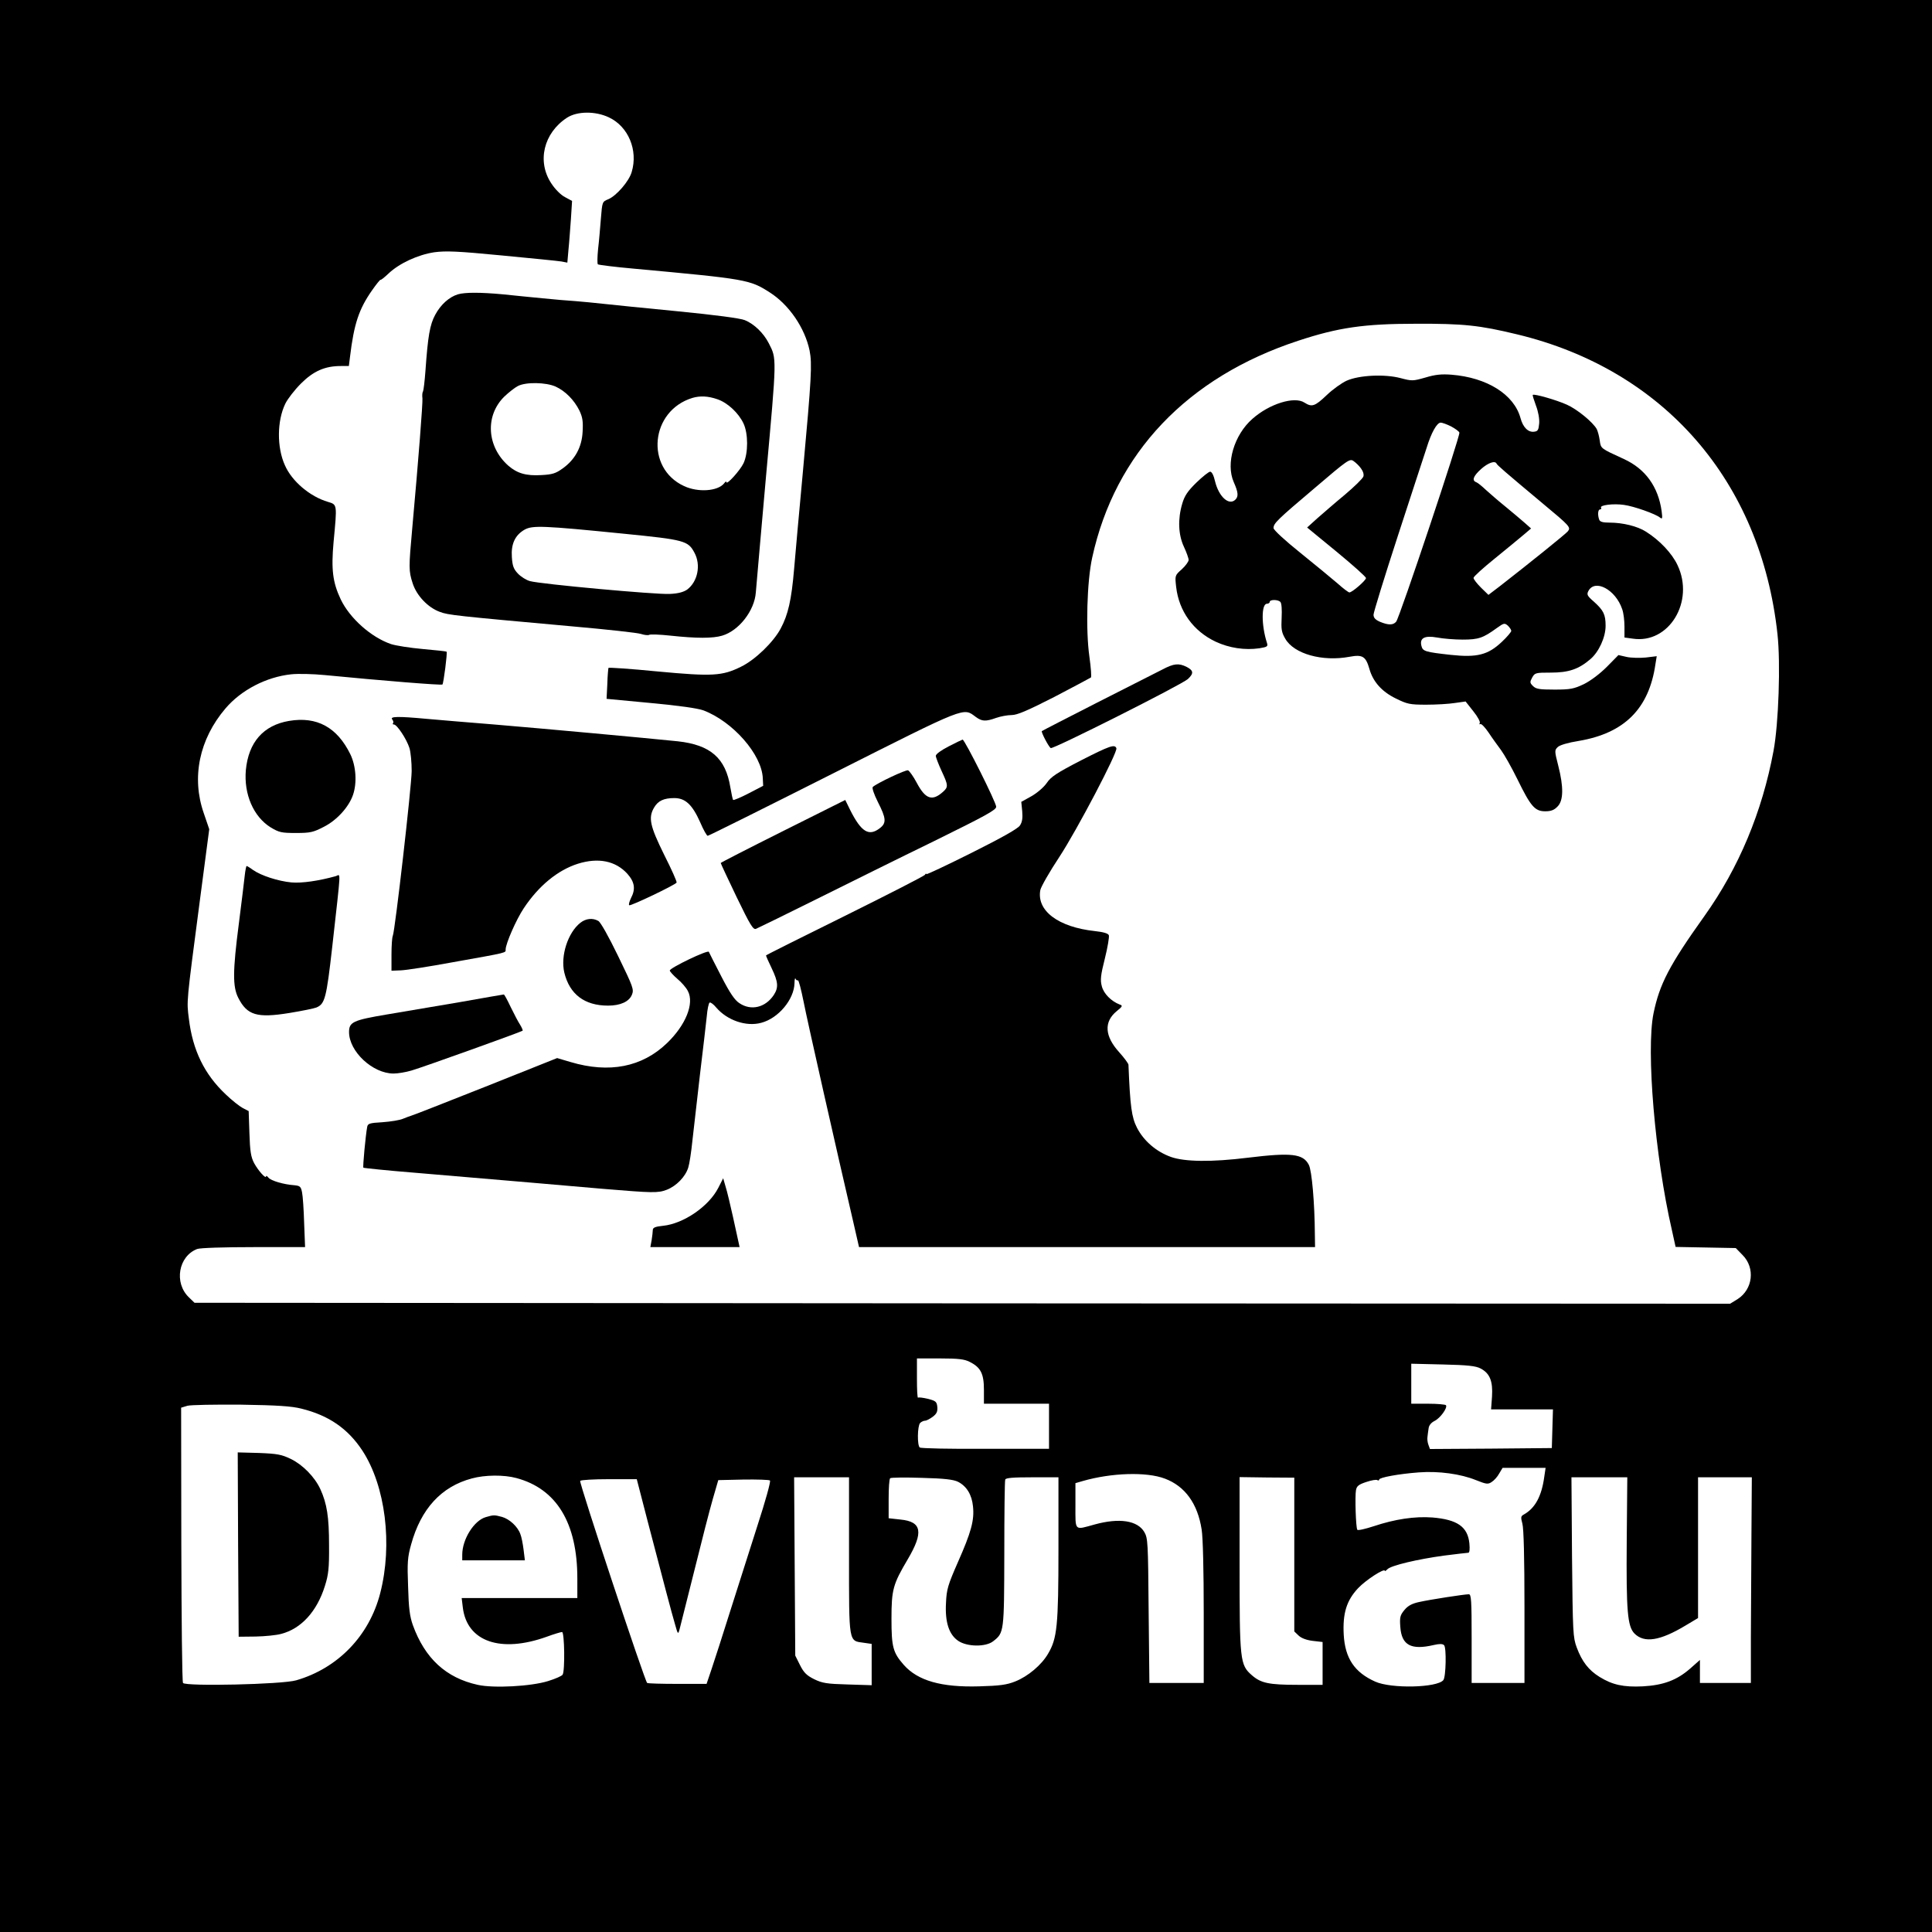<?xml version="1.0" standalone="no"?>
<!DOCTYPE svg PUBLIC "-//W3C//DTD SVG 20010904//EN"
 "http://www.w3.org/TR/2001/REC-SVG-20010904/DTD/svg10.dtd">
<svg version="1.0" xmlns="http://www.w3.org/2000/svg"
 width="1024pt" height="1024pt" viewBox="0 0 1024 1024"
 preserveAspectRatio="xMidYMid meet">

<g transform="translate(0,1024) scale(0.1,-0.1)"
fill="#000000" stroke="none">
<path d="M0 5120 l0 -5120 5120 0 5120 0 0 5120 0 5120 -5120 0 -5120 0 0
-5120z m3227 4498 c103 -48 156 -174 121 -290 -14 -49 -81 -126 -124 -144 -32
-13 -32 -14 -39 -101 -4 -49 -10 -122 -15 -163 -4 -41 -5 -78 -1 -81 3 -3 89
-14 191 -23 598 -55 614 -58 720 -126 102 -65 186 -188 211 -308 14 -71 10
-144 -35 -637 -20 -214 -41 -448 -47 -520 -14 -166 -32 -243 -71 -316 -38 -72
-136 -167 -211 -203 -99 -49 -151 -52 -440 -25 -142 14 -260 22 -262 19 -1 -3
-5 -41 -6 -85 l-4 -79 233 -22 c151 -14 249 -28 280 -39 156 -59 310 -234 315
-360 l2 -40 -77 -40 c-42 -22 -79 -37 -82 -35 -3 3 -9 33 -15 67 -25 155 -105
225 -279 244 -153 16 -709 67 -972 89 -140 11 -302 25 -359 30 -151 14 -196
13 -182 -3 6 -8 8 -17 4 -20 -3 -4 -1 -7 5 -7 16 0 67 -77 82 -124 7 -22 12
-77 12 -123 -1 -84 -88 -845 -100 -873 -4 -8 -7 -53 -7 -100 l0 -85 50 2 c28
1 151 20 275 43 297 53 280 49 280 68 1 32 56 158 96 218 79 119 180 202 287
236 109 34 200 15 262 -53 39 -44 45 -81 19 -130 -8 -17 -13 -34 -9 -37 6 -6
243 107 251 120 3 4 -27 71 -66 148 -75 152 -85 196 -53 250 21 36 52 50 107
50 58 0 95 -34 137 -128 17 -40 35 -72 40 -72 5 0 304 149 665 331 716 361
688 349 756 299 33 -24 52 -25 108 -5 23 8 60 15 82 15 29 0 83 23 226 96 103
54 190 100 194 103 4 3 0 53 -8 111 -20 140 -13 399 15 525 121 553 504 956
1092 1149 212 70 349 90 624 90 252 1 336 -8 535 -56 779 -187 1293 -778 1381
-1589 17 -154 6 -475 -21 -619 -60 -323 -184 -620 -366 -875 -187 -262 -238
-361 -270 -516 -40 -197 8 -761 97 -1147 l20 -91 160 -3 159 -3 36 -37 c68
-68 55 -182 -27 -234 l-39 -24 -4069 2 -4070 3 -30 29 c-80 77 -55 218 44 256
15 6 142 10 299 10 l273 0 -5 128 c-2 70 -7 143 -11 162 -6 31 -11 35 -41 38
-57 4 -124 24 -137 40 -7 9 -13 12 -13 7 0 -16 -42 31 -63 70 -17 32 -22 63
-25 158 l-4 118 -31 16 c-17 9 -58 41 -90 72 -114 107 -176 235 -196 402 -12
95 -14 76 58 624 l50 380 -29 85 c-66 189 -24 392 115 555 83 98 217 167 348
181 36 4 116 2 178 -4 308 -30 619 -55 624 -50 6 6 27 169 22 174 -2 2 -59 8
-126 14 -68 6 -143 18 -168 26 -106 36 -219 137 -267 237 -43 91 -51 159 -38
304 19 202 20 198 -30 213 -95 28 -191 109 -228 194 -43 95 -42 235 2 326 12
25 49 73 83 107 66 66 127 93 211 93 l43 0 6 48 c21 175 47 253 116 352 23 33
44 59 46 57 2 -2 21 13 43 34 56 53 155 99 242 112 61 8 121 6 358 -17 157
-15 299 -29 316 -32 l31 -6 6 69 c4 37 9 111 13 163 l6 95 -37 20 c-22 11 -53
42 -73 73 -77 116 -41 267 83 348 54 35 150 36 222 2z m1912 -6596 c59 -29 76
-63 76 -148 l0 -74 173 0 172 0 0 -120 0 -119 -337 0 c-186 -1 -342 2 -348 7
-14 10 -13 114 2 130 6 6 18 12 26 12 8 0 26 10 41 21 21 16 26 28 24 52 -3
28 -8 32 -50 43 -26 6 -49 9 -52 6 -4 -3 -6 43 -6 101 l0 107 123 0 c96 0 129
-4 156 -18z m2708 -35 c50 -26 66 -68 61 -149 l-5 -68 164 0 164 0 -3 -102 -3
-103 -323 -3 -323 -2 -8 22 c-5 13 -7 32 -5 43 1 11 4 31 6 45 2 16 14 30 32
39 30 15 69 69 60 83 -3 4 -45 8 -95 8 l-89 0 0 106 0 106 168 -4 c133 -3 174
-8 199 -21z m-6250 -213 c146 -36 247 -106 324 -223 122 -187 161 -497 94
-756 -58 -225 -224 -397 -445 -461 -74 -22 -588 -33 -600 -14 -5 7 -8 339 -9
736 l-1 723 33 10 c17 5 146 7 284 6 194 -3 268 -8 320 -21z m6588 -361 c-14
-104 -49 -167 -108 -200 -17 -9 -17 -15 -8 -49 7 -25 11 -183 11 -441 l0 -403
-140 0 -140 0 0 235 c0 203 -2 235 -15 235 -23 0 -205 -28 -263 -41 -37 -8
-59 -19 -78 -42 -23 -28 -26 -38 -22 -91 7 -96 57 -123 177 -95 30 7 47 7 55
-1 13 -13 10 -168 -4 -185 -34 -41 -277 -46 -361 -8 -110 49 -160 124 -167
249 -6 113 15 181 76 246 40 43 142 109 142 92 0 -3 6 1 14 9 20 20 160 53
300 72 64 8 122 15 128 15 7 0 9 18 6 50 -9 88 -64 126 -196 137 -94 7 -199
-9 -310 -46 -46 -15 -85 -24 -88 -19 -8 12 -13 178 -7 210 4 22 15 30 54 43
27 9 53 14 59 10 5 -3 10 -2 10 3 0 11 103 30 210 38 105 8 222 -8 303 -41 55
-22 64 -23 83 -10 13 8 31 28 40 45 l18 30 114 0 114 0 -7 -47z m-2011 -10
c107 -40 174 -133 195 -270 7 -43 11 -222 11 -442 l0 -371 -144 0 -144 0 -4
383 c-3 364 -4 384 -23 417 -36 61 -132 76 -263 40 -109 -30 -102 -38 -102
100 l0 119 38 11 c152 44 339 50 436 13z m-3437 3 c213 -57 323 -238 323 -532
l0 -104 -306 0 -307 0 6 -50 c22 -181 200 -243 445 -155 38 14 75 25 81 25 13
0 16 -207 3 -226 -4 -7 -38 -22 -77 -34 -89 -28 -289 -39 -373 -20 -168 37
-280 140 -344 317 -16 45 -22 90 -25 203 -5 128 -3 156 16 224 52 189 160 307
322 350 69 19 170 20 236 2z m1763 -410 c0 -469 -3 -452 78 -463 l42 -6 0
-109 0 -110 -128 4 c-110 3 -134 7 -177 28 -40 20 -55 35 -75 75 l-25 50 -3
473 -3 472 146 0 145 0 0 -414z m578 390 c45 -23 73 -68 79 -130 8 -74 -10
-138 -80 -296 -53 -121 -60 -144 -63 -215 -6 -103 16 -169 65 -202 47 -32 146
-33 185 -2 58 45 58 48 59 463 0 210 2 387 5 394 3 9 41 12 143 12 l139 0 0
-377 c0 -411 -7 -477 -55 -558 -34 -59 -106 -120 -174 -147 -45 -18 -82 -23
-191 -26 -201 -6 -326 30 -400 114 -57 65 -65 94 -65 244 0 155 8 183 86 315
85 144 75 200 -38 211 l-63 7 0 102 c0 56 3 105 8 110 4 4 79 5 168 2 120 -3
168 -9 192 -21z m1782 -385 l0 -408 23 -22 c15 -14 42 -24 75 -28 l52 -6 0
-113 0 -114 -132 0 c-153 0 -195 9 -243 51 -63 55 -65 76 -65 591 l0 459 145
-2 145 -1 0 -407z m1762 72 c-3 -373 4 -453 41 -491 52 -52 135 -39 270 42
l67 40 0 373 0 373 143 0 142 0 -2 -303 c-1 -166 -2 -411 -3 -544 l0 -243
-135 0 -135 0 0 61 0 61 -52 -46 c-70 -61 -141 -88 -251 -94 -102 -5 -161 8
-229 50 -58 36 -93 81 -121 156 -20 54 -21 77 -25 480 l-3 422 148 0 148 0 -3
-337z m-5188 99 c83 -317 125 -478 144 -542 15 -54 16 -54 24 -25 4 17 39 156
78 310 38 154 82 325 98 380 l29 100 133 3 c73 1 137 -1 141 -5 5 -5 -25 -112
-66 -238 -40 -127 -106 -331 -145 -455 -39 -124 -83 -261 -98 -305 l-27 -80
-153 0 c-85 0 -157 2 -162 5 -12 8 -361 1060 -355 1071 4 5 72 9 153 9 l147 0
59 -228z"/>
<path d="M2427 8680 c-46 -14 -91 -54 -120 -108 -29 -53 -39 -114 -52 -297 -4
-55 -10 -104 -13 -110 -4 -5 -5 -22 -3 -37 2 -25 -20 -312 -54 -688 -19 -209
-19 -226 2 -291 21 -66 81 -129 144 -152 44 -17 83 -21 703 -77 182 -16 346
-34 363 -40 18 -6 38 -8 43 -5 6 4 57 2 113 -4 140 -15 225 -15 275 0 88 26
171 132 178 229 4 44 36 418 54 615 58 639 57 622 15 705 -28 55 -78 103 -127
123 -23 10 -161 28 -355 47 -175 17 -354 35 -398 40 -44 5 -109 11 -145 14
-36 2 -114 9 -175 15 -60 6 -155 15 -210 21 -119 11 -200 11 -238 0z m518
-489 c52 -24 98 -71 126 -127 17 -36 20 -58 17 -112 -4 -82 -40 -148 -106
-195 -36 -26 -54 -32 -112 -35 -81 -5 -129 9 -176 50 -114 101 -124 265 -21
366 23 22 56 48 72 56 42 22 149 20 200 -3z m857 -67 c54 -18 113 -73 139
-129 25 -54 25 -156 0 -210 -18 -38 -91 -119 -91 -100 0 5 -6 2 -12 -7 -34
-42 -139 -49 -213 -14 -207 96 -178 399 45 467 41 12 83 10 132 -7z m-494
-713 c321 -32 339 -37 373 -101 35 -65 17 -153 -39 -195 -19 -13 -47 -21 -92
-23 -72 -4 -684 52 -741 68 -19 5 -48 23 -64 40 -23 24 -29 41 -32 87 -5 70
17 117 68 146 42 23 99 21 527 -22z"/>
<path d="M7555 8239 c-67 -19 -71 -19 -132 -3 -83 22 -219 16 -286 -14 -26
-12 -74 -46 -106 -77 -62 -59 -78 -64 -117 -39 -53 35 -186 -6 -276 -86 -97
-85 -142 -237 -99 -335 24 -54 26 -76 9 -93 -34 -34 -88 15 -108 97 -7 31 -17
51 -26 51 -7 0 -40 -26 -73 -58 -46 -45 -63 -70 -75 -112 -24 -81 -21 -164 9
-228 14 -30 25 -61 25 -70 0 -8 -16 -31 -36 -49 -37 -33 -37 -33 -30 -95 15
-128 91 -233 209 -289 73 -34 155 -46 232 -35 43 7 46 10 40 29 -30 93 -30
207 0 207 8 0 15 5 15 10 0 13 43 13 56 0 7 -7 9 -41 7 -83 -3 -61 -1 -78 19
-112 46 -81 197 -123 341 -96 69 13 86 2 105 -64 19 -68 66 -121 140 -157 61
-30 74 -33 162 -33 52 0 120 4 151 9 l57 8 41 -52 c23 -28 38 -57 34 -62 -3
-6 -2 -9 3 -6 5 4 25 -17 44 -45 19 -29 49 -70 66 -93 17 -23 56 -92 87 -155
70 -143 92 -169 147 -169 30 0 47 6 65 25 32 31 33 104 4 217 -20 78 -20 82
-2 99 11 10 54 23 111 32 242 41 372 171 406 406 l7 43 -58 -7 c-32 -3 -78 -2
-101 3 l-44 10 -61 -62 c-38 -38 -86 -74 -122 -92 -53 -25 -71 -29 -156 -29
-80 0 -98 3 -114 19 -17 17 -17 21 -4 45 14 25 18 26 99 26 94 0 147 18 209
71 45 38 81 116 81 177 0 60 -11 82 -62 128 -36 31 -39 38 -29 57 35 65 144 7
179 -97 7 -19 12 -60 12 -92 l0 -58 44 -6 c192 -29 329 197 237 390 -29 62
-95 132 -167 177 -45 29 -123 48 -193 48 -35 0 -51 4 -55 16 -9 25 -7 54 5 54
5 0 8 4 5 9 -9 14 66 23 121 15 53 -7 168 -48 191 -67 13 -10 14 -6 9 34 -18
129 -86 224 -200 276 -124 57 -122 55 -128 98 -3 22 -10 49 -16 61 -21 37
-104 105 -158 129 -55 25 -174 59 -181 52 -2 -2 6 -27 17 -57 12 -31 19 -70
17 -94 -3 -34 -7 -42 -26 -44 -32 -5 -60 23 -73 72 -34 125 -177 215 -366 230
-52 4 -85 1 -138 -15z m136 -259 c22 -12 42 -26 44 -33 6 -15 -317 -981 -335
-1002 -16 -19 -41 -19 -85 -1 -25 11 -35 21 -35 38 0 12 58 200 129 418 71
217 139 427 152 465 25 82 55 135 75 135 8 0 33 -9 55 -20z m-478 -222 c12
-16 17 -33 13 -44 -4 -11 -48 -54 -99 -97 -51 -42 -116 -99 -146 -125 l-53
-48 156 -128 c86 -71 156 -133 156 -140 0 -12 -73 -76 -88 -76 -5 0 -33 21
-63 48 -30 26 -119 99 -197 162 -81 65 -142 121 -142 131 0 25 18 43 219 213
172 147 185 156 204 143 12 -8 30 -25 40 -39z m719 25 c3 -8 42 -42 243 -210
148 -123 152 -128 134 -150 -13 -15 -199 -165 -357 -288 l-63 -48 -39 38 c-22
22 -40 45 -40 52 0 7 51 53 113 103 61 50 130 106 152 125 l40 34 -35 31 c-19
17 -65 55 -101 85 -36 29 -82 69 -103 88 -20 19 -43 38 -51 41 -25 9 -17 32
25 70 37 33 74 46 82 29z m78 -887 c0 -5 -22 -32 -50 -58 -73 -69 -131 -84
-270 -69 -136 15 -149 19 -156 47 -11 42 16 57 83 45 31 -6 92 -11 135 -11 84
0 108 8 181 61 38 27 41 28 59 13 10 -10 18 -22 18 -28z"/>
<path d="M6160 6691 c-30 -15 -185 -94 -345 -175 -159 -81 -291 -149 -293
-151 -5 -5 36 -83 47 -90 13 -7 696 337 727 366 32 30 30 45 -6 64 -42 21 -68
19 -130 -14z"/>
<path d="M1532 6419 c-136 -23 -215 -113 -229 -261 -11 -127 40 -246 131 -303
45 -27 57 -30 135 -30 77 0 92 4 148 33 69 35 132 105 154 169 22 64 16 153
-14 215 -70 143 -177 202 -325 177z"/>
<path d="M5028 6284 c-39 -20 -68 -41 -68 -50 0 -8 14 -44 30 -79 36 -77 37
-86 8 -112 -57 -51 -93 -39 -139 48 -18 34 -39 63 -46 66 -11 5 -165 -68 -187
-88 -5 -5 6 -38 27 -80 44 -86 46 -111 11 -138 -59 -46 -99 -21 -158 96 l-26
53 -330 -165 c-182 -91 -330 -167 -330 -169 0 -3 38 -84 84 -180 72 -149 88
-175 103 -169 10 4 153 74 318 156 165 82 447 222 628 310 272 134 327 164
327 181 0 23 -167 356 -178 356 -4 -1 -37 -17 -74 -36z"/>
<path d="M5730 6210 c-128 -66 -160 -87 -182 -120 -15 -22 -51 -53 -81 -70
l-54 -30 5 -50 c3 -36 0 -57 -12 -75 -11 -17 -94 -64 -256 -145 -132 -66 -240
-117 -240 -113 0 5 -4 3 -8 -4 -4 -6 -195 -104 -425 -218 -229 -113 -417 -207
-417 -209 0 -3 13 -33 30 -68 35 -73 37 -102 11 -142 -44 -66 -120 -85 -182
-43 -25 16 -50 53 -96 142 -34 66 -64 125 -66 130 -5 12 -207 -85 -207 -99 0
-5 18 -25 40 -44 22 -18 48 -48 56 -65 35 -66 -12 -181 -111 -276 -132 -127
-306 -161 -511 -100 l-71 21 -381 -152 c-210 -83 -387 -153 -394 -154 -7 -2
-26 -9 -43 -16 -16 -7 -65 -15 -108 -18 -69 -4 -78 -7 -81 -26 -8 -42 -24
-211 -20 -215 2 -2 126 -15 276 -27 414 -35 870 -74 993 -85 265 -22 292 -23
339 -5 51 20 99 69 114 118 6 18 16 83 22 143 7 61 25 218 40 350 16 132 32
270 36 308 3 37 10 70 15 73 5 3 21 -9 35 -26 58 -68 159 -103 239 -81 91 24
174 124 176 210 0 20 3 30 6 23 2 -6 8 -10 12 -8 4 3 17 -48 30 -112 19 -99
176 -793 267 -1184 l27 -118 1209 0 1208 0 -1 68 c-1 165 -16 338 -32 368 -30
59 -92 66 -322 38 -193 -24 -336 -22 -409 4 -78 28 -144 85 -180 155 -28 55
-36 111 -45 334 -1 7 -23 37 -50 67 -76 84 -81 160 -13 216 32 26 34 30 16 36
-44 17 -84 57 -94 96 -9 33 -7 57 16 148 15 60 24 115 21 123 -4 10 -29 17
-74 22 -194 21 -310 108 -289 218 4 18 49 97 102 177 94 144 308 552 301 574
-8 23 -36 13 -187 -64z"/>
<path d="M1297 5598 c-3 -29 -17 -143 -31 -253 -33 -254 -33 -335 -3 -394 47
-92 99 -108 271 -80 67 11 131 24 143 29 45 19 53 48 84 322 48 431 46 382 18
374 -90 -25 -180 -38 -235 -33 -71 7 -160 36 -203 66 -16 12 -31 21 -34 21 -2
0 -7 -24 -10 -52z"/>
<path d="M3076 5349 c-66 -52 -106 -175 -85 -264 28 -115 107 -175 232 -175
65 0 111 21 126 57 12 29 7 41 -73 206 -50 103 -93 180 -105 186 -30 17 -66
13 -95 -10z"/>
<path d="M2440 4929 c-124 -21 -299 -51 -390 -66 -178 -30 -200 -40 -200 -93
0 -103 125 -220 236 -220 22 0 65 7 95 16 56 16 580 204 589 211 2 2 -4 16
-13 31 -10 15 -32 57 -50 94 -18 38 -34 68 -37 67 -3 0 -106 -18 -230 -40z"/>
<path d="M3807 3944 c-50 -98 -184 -190 -293 -201 -41 -4 -54 -10 -54 -22 0
-9 -3 -33 -6 -53 l-7 -38 237 0 236 0 -5 23 c-3 12 -16 74 -30 137 -14 63 -31
135 -39 160 l-13 45 -26 -51z"/>
<path d="M1262 2054 l3 -489 90 1 c50 1 110 7 135 14 106 27 190 119 232 254
19 60 23 94 22 216 0 150 -11 220 -46 297 -30 65 -93 129 -156 160 -50 24 -71
28 -170 32 l-112 3 2 -488z"/>
<path d="M2575 2199 c-63 -18 -125 -118 -125 -199 l0 -30 166 0 166 0 -7 57
c-4 31 -11 68 -17 82 -14 40 -58 80 -97 91 -41 11 -45 11 -86 -1z"/>
</g>
</svg>
